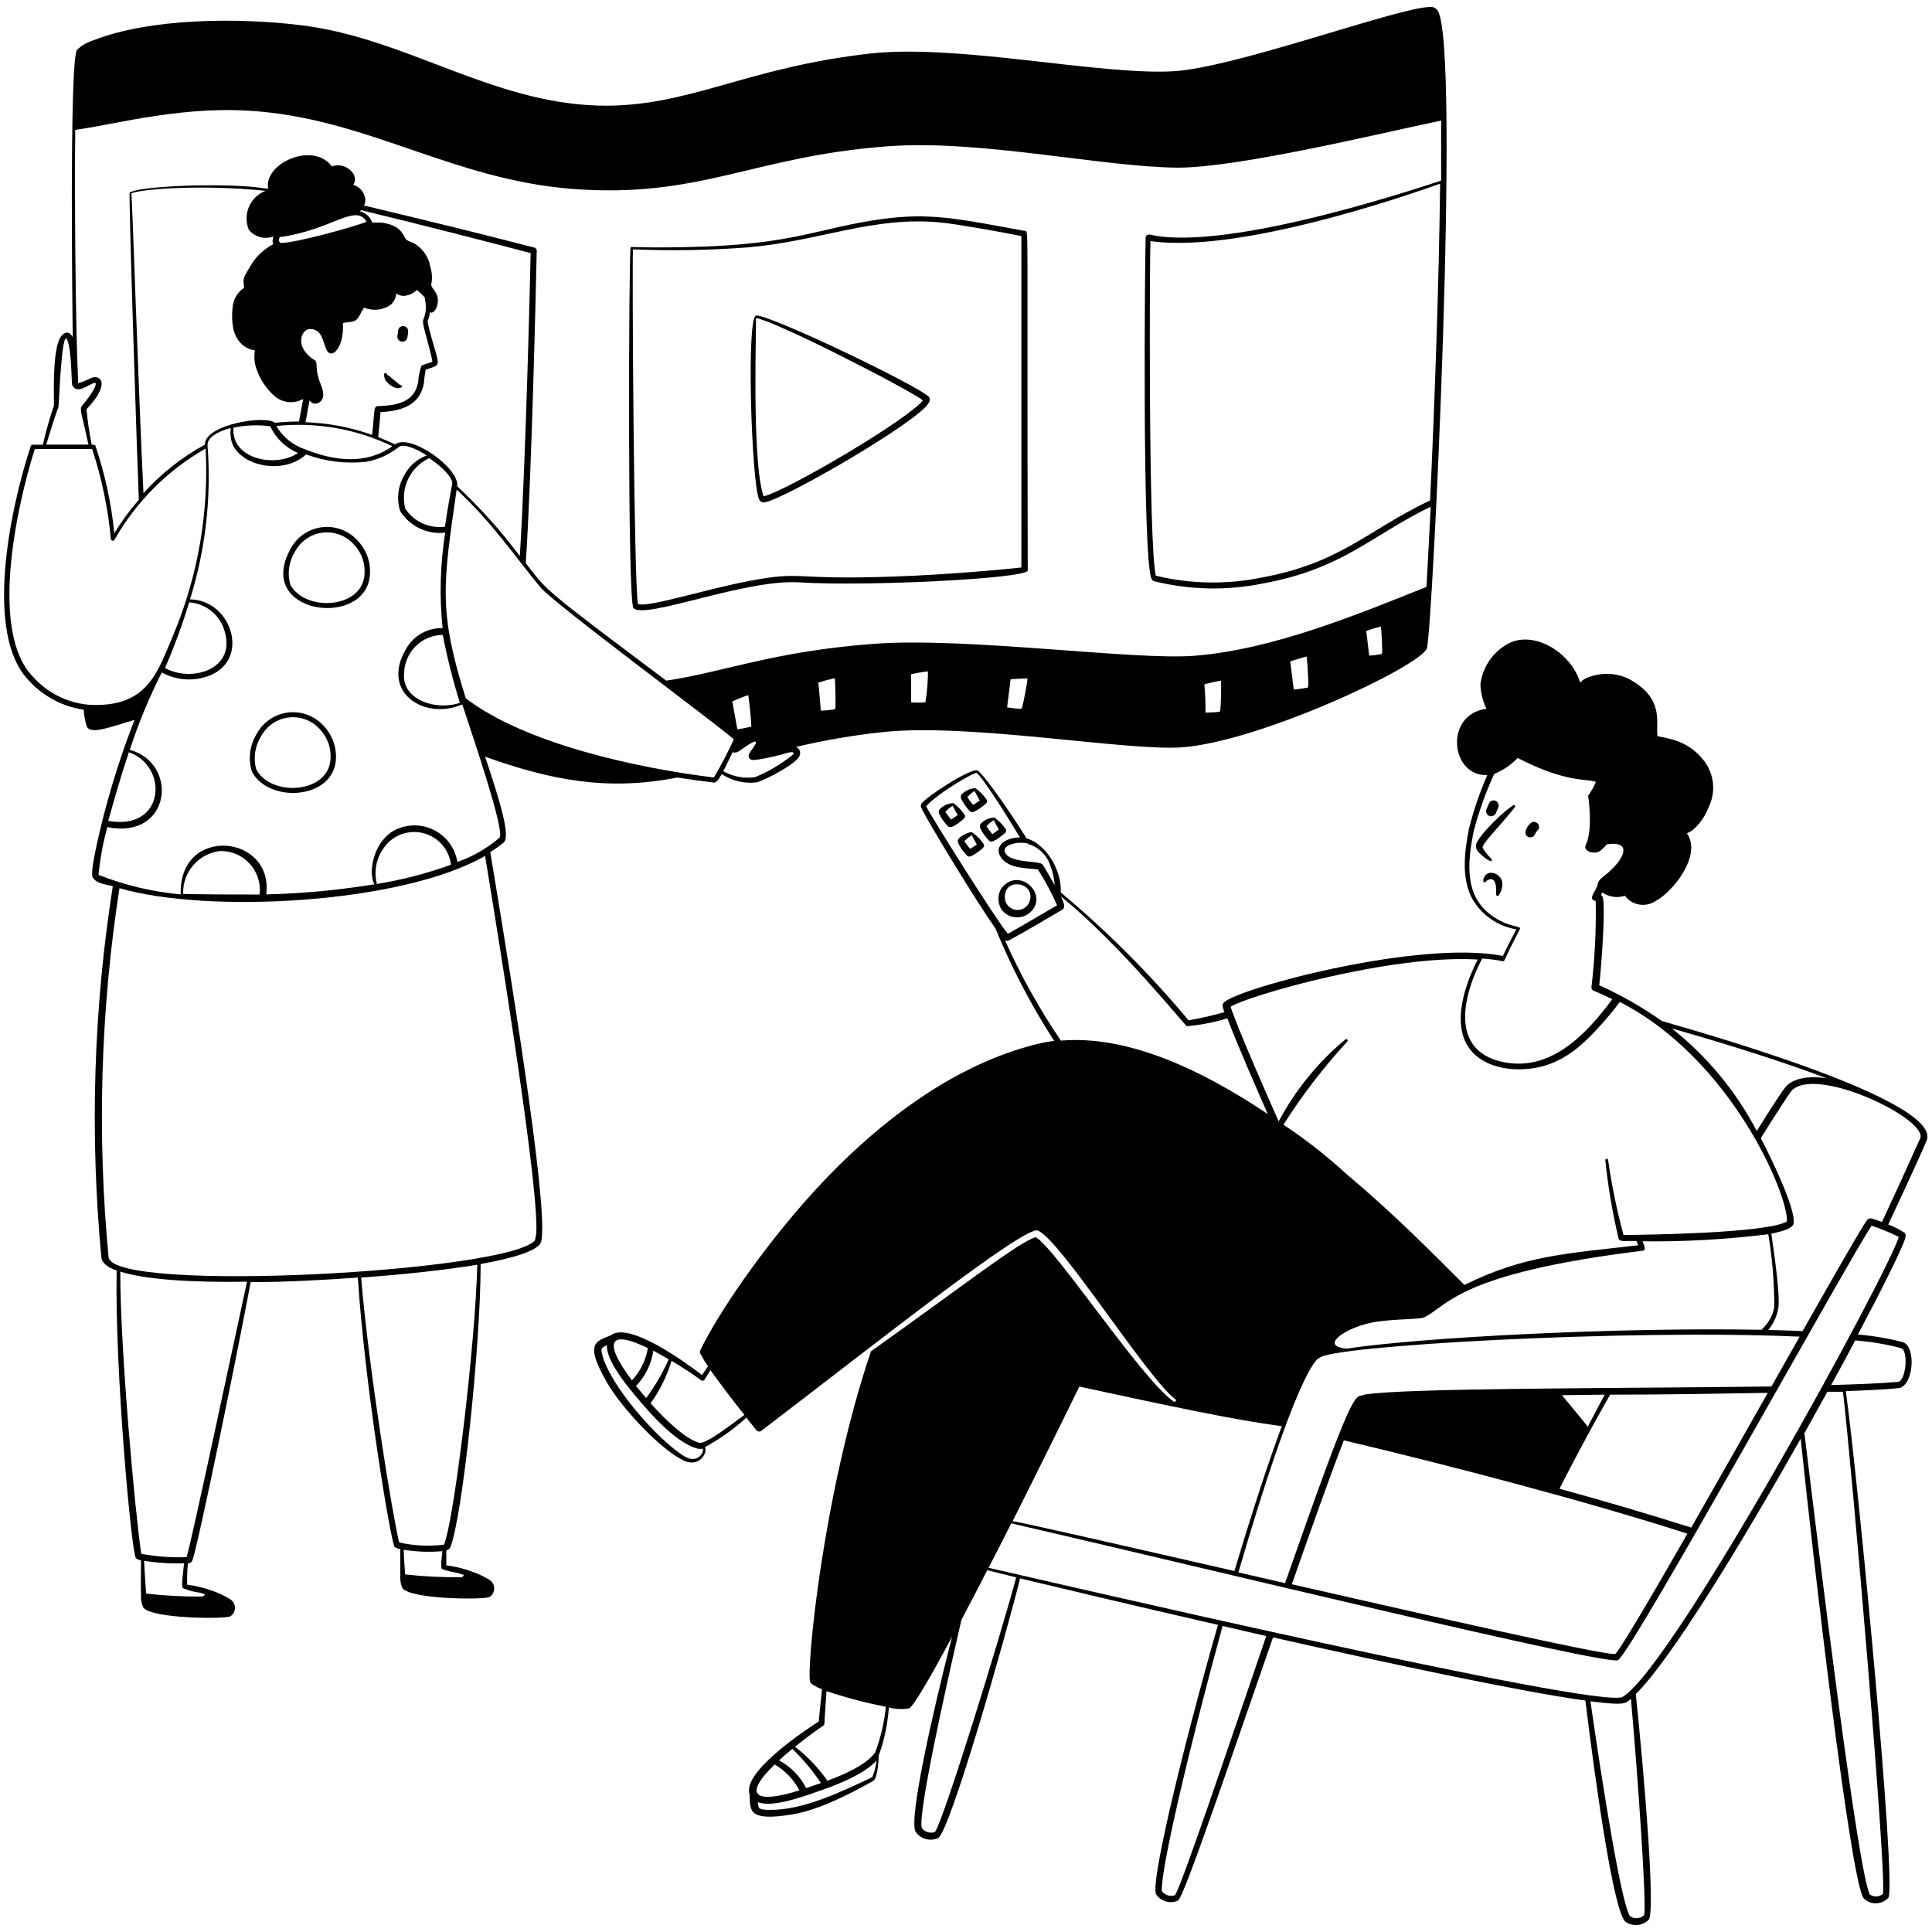 <svg width="209" height="209" viewBox="0 0 209 209" fill="none" xmlns="http://www.w3.org/2000/svg">
<path fill-rule="evenodd" clip-rule="evenodd" d="M104.358 88.151C104.027 87.659 103.612 87.23 103.131 86.881C102.842 86.888 102.557 86.954 102.295 87.077C102.033 87.199 101.8 87.375 101.609 87.593C101.423 87.856 101.708 88.272 101.894 88.557C102.091 88.864 102.318 89.15 102.573 89.411C102.912 89.641 103.449 89.203 103.832 88.918C104.215 88.633 104.5 88.436 104.358 88.151ZM102.88 88.655C102.715 88.447 102.409 88.053 102.266 87.823C102.496 87.57 102.761 87.352 103.055 87.177C103.055 87.177 103.46 87.9 103.602 88.173C103.307 88.382 103.066 88.546 102.88 88.655ZM105.19 90.057C105.059 89.903 103.996 90.32 103.679 90.769C103.493 91.031 103.767 91.448 103.964 91.743C104.152 92.053 104.38 92.336 104.643 92.586C104.702 92.633 104.775 92.66 104.851 92.663C105.201 92.663 106.197 91.885 106.351 91.71C106.401 91.662 106.436 91.599 106.45 91.531C106.463 91.462 106.456 91.391 106.427 91.327C106.093 90.834 105.674 90.404 105.19 90.057ZM104.949 91.831C104.726 91.565 104.518 91.287 104.325 90.999C104.56 90.751 104.825 90.534 105.113 90.353C105.113 90.353 105.529 91.086 105.672 91.36C105.332 91.579 105.135 91.721 104.949 91.831ZM111.234 98.861C113.764 97.01 110.282 93.561 108.322 96.101C108.117 96.442 108.009 96.832 108.009 97.229C108.009 97.626 108.117 98.016 108.322 98.357C108.641 98.81 109.128 99.117 109.674 99.212C110.22 99.306 110.781 99.18 111.234 98.861ZM108.716 96.835C108.847 94.908 112.067 95.488 111.377 97.525C111.261 97.85 111.028 98.12 110.723 98.282C110.419 98.443 110.064 98.485 109.73 98.398C109.396 98.312 109.107 98.103 108.919 97.814C108.731 97.524 108.659 97.175 108.716 96.835ZM104.96 87.79C105.022 87.831 105.094 87.854 105.168 87.856C105.529 87.856 106.515 87.089 106.668 86.914C106.721 86.865 106.757 86.8 106.771 86.73C106.785 86.659 106.776 86.585 106.745 86.52C106.411 86.033 105.996 85.608 105.519 85.261C105.23 85.273 104.948 85.343 104.687 85.465C104.425 85.587 104.191 85.76 103.996 85.972C103.81 86.235 104.095 86.662 104.281 86.936C104.474 87.246 104.702 87.532 104.96 87.79ZM105.442 85.6C105.442 85.6 105.847 86.323 105.989 86.597C105.595 86.87 105.42 86.98 105.267 87.078C105.091 86.859 104.796 86.476 104.643 86.246C104.868 85.972 105.138 85.739 105.442 85.556V85.6ZM108.738 90.09C108.788 90.041 108.822 89.978 108.833 89.909C108.845 89.84 108.835 89.769 108.804 89.706C108.472 89.214 108.057 88.784 107.577 88.436C107.289 88.449 107.006 88.518 106.745 88.64C106.484 88.763 106.249 88.935 106.055 89.148C105.869 89.411 106.165 89.849 106.34 90.123C106.538 90.425 106.766 90.707 107.019 90.966C107.082 91.006 107.153 91.032 107.227 91.042C107.599 91.053 108.574 90.265 108.738 90.09ZM107.325 90.21C107.107 89.943 106.902 89.665 106.712 89.378C106.944 89.127 107.209 88.91 107.5 88.732C107.5 88.732 107.906 89.455 108.048 89.728C107.785 89.947 107.5 90.112 107.325 90.265V90.21ZM163.63 87.144C163.51 87.232 162.886 87.692 162.294 88.239C161.703 88.787 159.82 90.593 159.666 91.415C159.655 91.565 159.678 91.716 159.733 91.856C159.788 91.996 159.874 92.122 159.984 92.225C160.269 92.531 161.396 93.495 161.396 93.035C161.369 92.957 161.324 92.886 161.265 92.827C160.927 92.504 160.636 92.136 160.4 91.732C160.203 91.338 162.327 89.323 163.849 87.352C164.013 87.21 163.794 86.98 163.63 87.144ZM160.63 94.765C160.477 94.984 160.323 95.433 160.63 95.466C160.63 95.466 160.904 95.149 161.243 95.105C161.889 95.105 161.856 96.079 161.845 96.736C161.845 96.922 162.097 96.999 162.141 96.813C162.438 96.401 162.571 95.894 162.513 95.389C162.294 94.47 161.079 94.086 160.63 94.765ZM161.101 88.261C161.235 88.313 161.383 88.311 161.516 88.256C161.648 88.201 161.755 88.097 161.812 87.965L162.075 87.363C162.135 87.231 162.139 87.081 162.088 86.945C162.036 86.81 161.934 86.7 161.802 86.64C161.737 86.609 161.667 86.591 161.595 86.588C161.524 86.584 161.452 86.595 161.385 86.619C161.317 86.644 161.256 86.681 161.203 86.73C161.151 86.779 161.108 86.838 161.079 86.903L160.805 87.538C160.776 87.605 160.761 87.677 160.761 87.75C160.76 87.822 160.774 87.894 160.801 87.962C160.829 88.029 160.87 88.09 160.921 88.141C160.972 88.193 161.033 88.234 161.101 88.261ZM165.262 90.506C165.347 90.558 165.446 90.585 165.546 90.582C166.072 90.582 166.017 90.112 166.302 89.871C166.412 89.776 166.481 89.642 166.492 89.497C166.503 89.352 166.457 89.209 166.362 89.099C166.268 88.988 166.133 88.92 165.989 88.909C165.844 88.897 165.701 88.944 165.59 89.038C165.185 89.378 164.725 90.177 165.262 90.506ZM86.466 62.999C93.769 63.47 111.18 62.572 111.18 61.718C111.081 23.065 111.311 25.069 110.862 24.981C103.416 23.601 100.536 23.01 95.466 23.689C88.557 24.631 85.984 26.47 74.661 26.722C68.091 26.875 68.267 26.569 68.212 26.831C68.026 27.707 67.862 65.091 68.529 65.781C69.8 67.062 80.607 62.616 86.466 62.999ZM68.475 26.974C72.647 27.146 76.826 27.073 80.99 26.755C88.754 26.065 94.503 23.349 101.796 24.072C103.569 24.247 108.716 25.167 110.49 25.539V61.39C109.077 61.543 102.923 62.167 96.255 62.386C85.469 62.748 86.893 61.729 81.056 62.846C76.107 63.788 70.106 65.748 69.011 65.343C68.573 62.945 68.365 28.638 68.475 26.974Z" fill="black"/>
<path fill-rule="evenodd" clip-rule="evenodd" d="M82.754 54.338C84.944 53.955 99.551 45.49 100.492 43.541C100.554 43.453 100.587 43.348 100.587 43.24C100.587 43.132 100.554 43.027 100.492 42.939C99.397 41.756 83.608 34.179 81.812 34.124C80.717 34.124 81.286 51.962 82.097 53.966C82.139 54.099 82.231 54.211 82.353 54.28C82.474 54.349 82.617 54.369 82.754 54.338ZM81.768 34.42C83.498 34.518 98.39 42.151 99.835 43.311C98.248 45.37 85.108 53.111 82.6 53.692C81.264 49.75 81.877 34.42 81.768 34.42ZM43.06 35.778C43.047 35.958 43.025 36.137 42.994 36.314C42.98 36.385 42.98 36.457 42.995 36.528C43.009 36.599 43.038 36.665 43.078 36.725C43.119 36.784 43.172 36.834 43.232 36.873C43.293 36.911 43.361 36.938 43.432 36.949C43.573 36.975 43.718 36.945 43.837 36.865C43.955 36.785 44.038 36.662 44.067 36.522C44.111 36.305 44.14 36.086 44.155 35.865C44.16 35.793 44.152 35.721 44.13 35.652C44.108 35.584 44.072 35.52 44.025 35.465C43.979 35.41 43.922 35.365 43.857 35.332C43.793 35.3 43.723 35.28 43.651 35.274C43.579 35.268 43.507 35.277 43.438 35.299C43.37 35.321 43.306 35.356 43.251 35.403C43.196 35.45 43.151 35.507 43.118 35.571C43.085 35.636 43.066 35.706 43.06 35.778ZM43.29 41.658C43.29 41.658 42.271 40.837 42.195 40.749C42.065 40.67 41.944 40.579 41.833 40.475C41.833 40.256 41.352 40.201 41.636 40.99C41.833 41.537 42.885 42.227 43.377 41.921C43.412 41.909 43.441 41.884 43.457 41.851C43.474 41.818 43.477 41.78 43.465 41.745C43.453 41.711 43.428 41.682 43.395 41.665C43.363 41.649 43.325 41.646 43.29 41.658Z" fill="black"/>
<path fill-rule="evenodd" clip-rule="evenodd" d="M54.47 91.163C55.291 90.517 54.042 86.564 52.477 81.855C59.736 84.451 65.77 85.578 73.282 84.111C74.661 84.33 75.997 84.516 77.246 84.659C77.465 84.659 77.727 84.374 78.078 83.739C79.187 84.476 80.522 84.794 81.845 84.637C82.852 84.352 86.225 82.611 86.509 81.724C86.544 81.637 86.562 81.544 86.56 81.45C86.559 81.357 86.539 81.264 86.501 81.178C86.463 81.093 86.409 81.015 86.341 80.951C86.272 80.887 86.192 80.837 86.104 80.804C89.17 80.077 92.279 79.543 95.412 79.205C104.752 78.176 121.757 81.253 127.802 80.848C136.233 80.268 153.633 72.088 154.355 70.139C154.947 68.562 158.024 4.986 155.527 1.154C155.431 1.003 155.292 0.885 155.128 0.815C154.964 0.744 154.783 0.725 154.607 0.76C151.07 0.858 133.419 7.395 126.838 7.713C118.921 8.14 103.657 4.745 94.196 5.786C80.52 7.308 74.464 11.644 64.806 11.425C53.134 11.107 44.001 4.187 32.767 2.753C25.791 1.866 16.199 1.964 10.1 4.362C9.438 4.566 8.832 4.918 8.326 5.391C7.472 6.585 7.855 35.351 7.866 36.489C7.472 35.657 6.771 35.92 6.388 36.774C5.633 38.614 5.863 43.279 5.83 43.881C5.361 45.269 4.962 46.679 4.636 48.107H3.541C3.492 48.108 3.444 48.124 3.405 48.153C3.365 48.183 3.336 48.224 3.322 48.272C1.132 54.907 -1.792 68.584 3.125 73.621C4.681 75.325 6.777 76.439 9.06 76.775C9.091 77.412 9.209 78.042 9.41 78.647C9.892 79.413 11.6 78.767 14.557 77.87C13.446 80.713 12.481 83.611 11.666 86.553C11.338 87.648 9.651 94.152 10.013 94.875C10.374 95.598 11.491 95.685 12.203 95.86C10.117 109.141 9.702 122.63 10.965 136.014C11.02 136.594 11.611 137.109 12.619 137.438C12.411 148.19 14.217 168.01 14.71 168.568C14.875 168.682 15.061 168.76 15.258 168.798C15.258 169.74 15.203 171.372 15.258 172.543C15.238 172.607 15.238 172.676 15.258 172.74C15.248 173.141 15.331 173.538 15.498 173.901C16.462 175.138 24.521 175.16 24.927 174.843C25.078 174.743 25.202 174.607 25.288 174.448C25.374 174.288 25.419 174.11 25.419 173.928C25.419 173.747 25.374 173.569 25.288 173.409C25.202 173.25 25.078 173.114 24.927 173.014C24.389 172.682 23.821 172.404 23.229 172.182C22.267 171.808 21.264 171.555 20.24 171.426C20.24 170.78 20.24 169.86 20.328 169.116C20.442 169.122 20.554 169.088 20.646 169.02C20.738 168.952 20.803 168.854 20.831 168.744C21.444 167.057 25.638 146.657 27.116 138.697C30.872 138.697 34.902 138.478 38.712 138.204C39.479 150.129 42.304 166.992 42.698 167.353C42.882 167.466 43.087 167.54 43.301 167.572V170.452C43.279 170.516 43.279 170.585 43.301 170.649C43.291 171.049 43.373 171.446 43.541 171.81C44.494 173.047 52.553 173.069 52.969 172.751C53.121 172.652 53.245 172.516 53.331 172.356C53.417 172.197 53.462 172.018 53.462 171.837C53.462 171.656 53.417 171.477 53.331 171.318C53.245 171.158 53.121 171.022 52.969 170.923C52.434 170.587 51.865 170.308 51.272 170.09C50.31 169.719 49.306 169.466 48.283 169.335V167.714C48.373 167.695 48.457 167.656 48.531 167.602C48.604 167.547 48.665 167.477 48.71 167.397C50.013 164.21 51.995 145.595 51.995 136.737C53.462 136.474 57.612 135.707 58.444 134.547C59.605 132.784 55.827 108.88 53.035 92.181C53.532 91.87 54.011 91.529 54.47 91.163ZM77.224 84.111C69.088 83.104 56.868 80.508 50.385 75.537C47.407 66.065 47.922 63.24 49.4 52.969C53.21 56.462 55.97 60.536 58.422 63.492C60.043 65.408 77.684 78.417 79.381 79.983C78.737 81.397 78.016 82.775 77.224 84.111ZM26.919 24.861C27.231 25.242 27.654 25.517 28.129 25.646C28.604 25.776 29.107 25.754 29.569 25.583C29.46 26.087 29.46 26.218 29.569 26.404C28.709 26.868 27.962 27.515 27.379 28.299C26.131 30.346 26.317 30.04 26.405 31.135C26.04 31.377 25.737 31.701 25.52 32.082C25.304 32.462 25.179 32.888 25.156 33.325C25.071 34.055 25.097 34.793 25.233 35.515C25.318 35.981 25.505 36.422 25.781 36.807C25.987 37.105 26.253 37.356 26.563 37.545C26.872 37.733 27.217 37.855 27.576 37.902C27.497 38.373 27.497 38.854 27.576 39.325C27.911 40.72 28.678 41.973 29.766 42.906C30.188 43.248 30.703 43.454 31.244 43.499C31.785 43.544 32.327 43.425 32.8 43.158C32.69 43.749 32.515 44.658 32.351 45.6C31.473 45.598 30.595 45.646 29.723 45.742C28.858 44.877 22.156 45.874 22.156 48.107C19.664 49.469 17.421 51.243 15.52 53.352C14.951 41.745 14.294 20.962 14.206 20.919C15.301 20.426 22.036 19.944 28.726 20.645C28.327 20.798 27.962 21.03 27.654 21.326C27.346 21.622 27.1 21.978 26.932 22.371C26.763 22.764 26.675 23.187 26.673 23.614C26.671 24.042 26.755 24.466 26.919 24.861ZM39.654 23.995C38.34 24.521 31.913 26.317 30.325 26.284C30.117 25.988 30.128 26.12 30.248 25.649C35.844 24.915 38.483 21.937 39.654 23.995ZM45.764 34.946C45.852 35.646 46.695 38.351 46.772 39.117C46.52 39.304 45.786 39.38 45.589 39.577C45.388 40.134 45.27 40.717 45.239 41.307C44.899 43.344 43.202 43.837 41.143 43.925C40.333 43.925 40.596 43.925 40.257 47.045C37.939 46.222 35.509 45.761 33.051 45.676C33.259 44.516 33.402 43.782 33.489 43.3C33.576 43.461 33.721 43.582 33.895 43.637C34.069 43.692 34.257 43.678 34.42 43.596C35.209 43.191 35.011 42.359 34.683 41.548C33.993 39.851 34.431 39.183 34.059 38.975C33.558 38.684 33.137 38.274 32.832 37.782C32.219 36.687 32.832 35.592 33.533 35.592C34.858 35.592 34.924 36.971 35.296 37.782C35.844 39.041 37.256 37.606 37.092 34.967C37.289 34.836 38.11 34.902 38.493 34.639C38.877 34.376 39.085 33.642 39.391 33.281C39.835 33.462 40.314 33.536 40.792 33.498C41.269 33.46 41.731 33.311 42.14 33.062C42.351 32.911 42.525 32.714 42.65 32.487C42.775 32.26 42.848 32.007 42.863 31.748C43.084 31.898 43.341 31.988 43.607 32.011C44.168 31.994 44.701 31.763 45.096 31.365C45.401 31.605 45.684 31.872 45.94 32.164C46.334 34.091 45.688 34.321 45.764 34.935V34.946ZM25.255 46.268C26.561 45.987 27.906 45.935 29.23 46.114C29.842 47.413 30.91 48.442 32.23 49.005C29.931 50.615 24.992 49.75 25.255 46.268ZM29.887 46.082C34.195 45.633 38.544 46.392 42.447 48.272C39.61 50.286 36.249 49.892 33.008 48.611C31.698 48.17 30.59 47.272 29.887 46.082ZM40.913 47.275C41.012 46.399 41.089 45.468 41.165 44.581C43.563 44.461 45.48 43.771 45.863 41.395C45.863 41.121 45.994 40.3 46.049 39.993C47.571 39.468 47.549 39.643 47.056 37.803C47.056 37.913 46.312 35.296 46.246 34.748C46.39 34.445 46.479 34.119 46.509 33.785C46.783 33.938 47.111 33.621 47.264 33.15C47.703 31.737 46.64 31.288 46.651 30.785C46.781 30.151 46.747 29.496 46.553 28.879C46.465 28.349 46.262 27.844 45.957 27.401C45.653 26.959 45.254 26.588 44.79 26.317C44.593 26.218 44.034 26.01 43.99 25.966C43.607 25.572 43.563 24.499 41.571 24.127C41.045 24.028 40.475 24.127 40.245 24.028C40.111 23.654 39.857 23.335 39.523 23.119C38.91 22.725 38.833 22.988 39.063 22.736C45.228 24.215 53.298 26.295 57.404 27.379C57.349 29.909 56.879 49.87 56.233 60.152C54.202 57.438 51.933 54.91 49.455 52.597C49.739 50.637 44.352 46.837 42.731 48.075C42.14 47.768 41.527 47.56 40.913 47.275ZM48.918 52.356C48.633 53.933 48.447 54.82 48.13 56.988C47.305 57.091 46.469 56.963 45.713 56.619C44.957 56.275 44.312 55.728 43.848 55.039C43.569 53.968 43.674 52.833 44.147 51.832C44.619 50.831 45.428 50.029 46.432 49.564C47.801 50.462 49.027 51.699 48.918 52.356ZM49.75 76.03C47.254 76.906 43.421 75.767 43.717 72.8C43.745 71.705 44.197 70.665 44.977 69.897C45.757 69.129 46.805 68.694 47.9 68.683C48.38 71.164 48.998 73.617 49.75 76.03ZM80.947 75.198C81.023 75.658 81.264 77.837 81.275 78.483C81.275 78.658 81.275 78.592 81.122 78.636C80.674 78.748 80.221 78.836 79.764 78.899C79.567 77.87 79.523 77.464 79.217 75.877C80.618 75.274 80.739 75.274 80.98 75.187L80.947 75.198ZM85.611 81.768C84.41 82.722 83.079 83.5 81.658 84.078C80.48 84.24 79.28 84.013 78.242 83.432C78.516 82.906 78.844 82.217 79.249 81.374C79.578 81.472 79.819 81.374 80.191 81.089C80.87 80.607 82.118 79.742 81.691 80.552C81.385 81.133 80.848 81.549 81.012 81.943C81.177 82.337 81.702 82.206 82.107 82.151C83.177 81.975 84.234 81.73 85.272 81.417C85.447 81.363 86.203 81.264 85.644 81.757L85.611 81.768ZM90.342 76.61C90.342 76.785 90.342 76.72 90.177 76.753C89.721 76.827 89.26 76.871 88.798 76.884C88.699 75.877 88.666 75.176 88.524 73.84C89.107 73.652 89.699 73.495 90.298 73.369C90.375 73.84 90.407 76.03 90.375 76.599L90.342 76.61ZM100.12 75.855C100.12 76.03 100.12 75.964 99.945 75.986C99.485 76.013 99.025 76.013 98.565 75.986V72.931C100.054 72.635 100.186 72.657 100.372 72.624C100.427 73.117 100.262 75.263 100.12 75.855ZM110.512 76.577C110.512 76.742 110.512 76.687 110.315 76.676C109.856 76.654 109.398 76.603 108.946 76.523C109.012 75.866 109.209 74.563 109.318 73.49C110.796 73.369 110.829 73.413 111.158 73.391C111.136 73.84 110.72 76.03 110.555 76.577H110.512ZM131.963 76.884C131.963 77.048 131.963 76.993 131.788 77.015C131.329 77.064 130.869 77.086 130.408 77.081C130.408 76.118 130.408 75.472 130.287 74.026C131.93 73.621 131.809 73.698 132.083 73.632C132.138 74.136 132.072 76.271 132.007 76.884H131.963ZM141.489 74.267C141.489 74.442 141.489 74.376 141.325 74.409C140.873 74.497 140.416 74.559 139.956 74.596C139.88 74.081 139.748 72.789 139.573 71.551C141.04 71.07 141.161 71.081 141.336 71.015C141.434 71.486 141.555 73.654 141.533 74.267H141.489ZM149.472 70.675C149.472 70.796 149.472 70.752 149.34 70.774C148.935 70.852 148.526 70.903 148.114 70.927C147.994 70.04 147.983 69.646 147.796 68.255C148.312 68.066 148.838 67.908 149.373 67.785C149.461 68.234 149.537 70.15 149.516 70.675H149.472ZM154.706 54.13C147.829 57.415 145.048 60.93 136.343 62.507C132.6 63.252 128.74 63.174 125.031 62.277C124.21 58.707 124.374 27.237 124.451 26.076C134.788 27.609 155.68 19.9 155.79 19.867C155.669 30.544 155.188 43.881 154.706 54.13ZM8.14 14.053C12.717 13.418 20.043 11.315 28.168 12.071C40.213 13.166 49.181 19.407 61.784 20.426C75.734 21.521 81.352 16.922 96.003 15.827C106.044 15.071 119.294 18.082 127.429 18.137C134.065 18.137 149.505 14.37 155.899 13.046V19.539C155.79 19.539 133.08 27.423 124.32 25.364C124.32 25.364 123.958 25.364 123.936 25.682C123.86 26.941 123.531 60.656 124.582 62.638C124.611 62.696 124.651 62.746 124.7 62.788C124.749 62.829 124.806 62.86 124.867 62.879C128.699 63.826 132.693 63.912 136.562 63.131C145.223 61.554 148.18 58.039 154.772 54.809C154.607 58.094 154.454 61.083 154.312 63.492C146.647 66.558 137.668 70.259 129.236 70.938C122.809 71.464 104.632 68.901 94.558 69.646C83.608 70.467 78.384 72.69 72.077 73.632C58.379 63.361 59.266 63.985 56.879 60.919C57.525 51.064 57.974 31.233 58.061 27.105C58.063 27.033 58.041 26.962 57.997 26.904C57.953 26.846 57.891 26.805 57.82 26.788C53.035 25.54 45.983 23.798 39.38 22.233C39.505 21.994 39.547 21.721 39.501 21.455C39.447 21.116 39.298 20.799 39.071 20.542C38.844 20.284 38.549 20.096 38.22 19.999C38.337 19.82 38.4 19.611 38.4 19.396C38.4 19.183 38.337 18.973 38.22 18.794C37.979 18.42 37.619 18.137 37.198 17.992C36.777 17.847 36.319 17.848 35.898 17.995C34.124 15.641 29.985 17.108 29.142 19.232C28.299 21.357 31.431 19.944 21.696 20.053C20.295 20.053 14.918 20.251 14.031 20.831C13.889 20.919 14.885 51.206 15.017 54.064C14.03 55.194 13.144 56.406 12.367 57.689C12.046 54.476 11.363 51.309 10.33 48.25C10.33 48.173 10.33 48.129 9.925 48.107C9.667 46.841 9.477 45.562 9.356 44.275C11.852 41.669 11.02 40.519 9.936 40.858C9.46 41.099 8.966 41.301 8.458 41.461C8.14 34.705 8.063 20.393 8.14 14.053ZM6.311 44.1C6.388 43.99 6.651 35.285 7.286 36.796C7.768 37.957 7.713 41.472 7.823 41.68C8.348 42.775 9.75 41.428 10.319 41.406C10.604 41.767 9.224 43.486 8.885 43.881C8.545 44.275 8.885 44.833 9.564 48.096H4.997C5.446 46.629 6.103 44.516 6.311 44.1ZM9.739 76.249C7.373 76.079 5.166 74.995 3.585 73.227C-1.156 68.42 1.745 54.984 3.76 48.578H9.969C11.008 51.737 11.687 55.002 11.995 58.313C12 58.358 12.02 58.399 12.051 58.432C12.082 58.465 12.123 58.486 12.167 58.494C12.211 58.501 12.257 58.494 12.297 58.473C12.337 58.452 12.369 58.419 12.389 58.379C14.732 54.27 18.136 50.867 22.244 48.523C22.607 55.392 21.424 62.255 18.784 68.606C17.064 72.603 16.068 76.545 9.739 76.249ZM20.47 65.157C21.366 65.223 22.22 65.568 22.911 66.143C23.602 66.718 24.096 67.495 24.324 68.365C25.507 72.471 20.656 73.84 17.853 72.263C18.857 69.945 19.73 67.572 20.47 65.157ZM13.9 81.363C18.28 82.841 17.897 89.925 11.71 88.798C12.312 86.673 12.914 84.451 13.944 81.363H13.9ZM10.659 94.645C10.826 92.898 11.144 91.168 11.611 89.477C18.477 90.867 19.419 82.611 14.042 81.111C14.98 78.238 16.137 75.441 17.502 72.745C18.818 73.468 20.353 73.682 21.817 73.347C27.379 72.077 25.266 64.883 20.557 64.839C22.234 59.464 22.877 53.82 22.452 48.206C22.397 47.308 23.547 46.684 24.959 46.301C24.922 46.614 24.922 46.93 24.959 47.242C25.189 50.221 30.434 51.622 33.117 49.159C35.184 49.919 37.399 50.193 39.589 49.958C40.892 49.733 42.117 49.179 43.147 48.348C43.651 47.965 44.932 48.48 46.169 49.268C45.101 49.661 44.221 50.444 43.706 51.458C43.376 52.034 43.169 52.672 43.098 53.331C43.026 53.99 43.091 54.658 43.29 55.291C43.8 56.098 44.528 56.745 45.39 57.158C46.252 57.571 47.213 57.732 48.162 57.623C47.619 61.038 47.523 64.509 47.878 67.949C47.075 67.927 46.282 68.125 45.585 68.523C44.888 68.921 44.314 69.502 43.925 70.204C41.133 74.902 45.907 77.968 50.013 76.205C51.327 80.213 54.48 89.466 54.075 90.582C52.725 91.753 51.164 92.656 49.476 93.243C49.355 92.485 49.049 91.769 48.586 91.156C48.123 90.544 47.518 90.054 46.822 89.73C46.126 89.406 45.361 89.257 44.595 89.297C43.828 89.337 43.083 89.564 42.425 89.958C40.311 91.338 39.84 94.459 40.497 95.663C36.629 96.293 32.721 96.659 28.803 96.758C29.613 90.188 19.287 89.269 19.55 96.758C16.502 96.475 13.508 95.764 10.659 94.645ZM48.786 93.55C46.181 94.488 43.494 95.185 40.76 95.63V95.565C40.605 94.934 40.584 94.277 40.699 93.638C40.814 92.998 41.063 92.39 41.428 91.853C41.874 91.155 42.524 90.613 43.29 90.3C44.056 89.987 44.9 89.919 45.706 90.105C46.512 90.291 47.241 90.722 47.793 91.339C48.344 91.956 48.691 92.728 48.786 93.55ZM28.08 96.769C25.562 96.769 22.813 96.769 19.813 96.704C19.775 95.571 20.163 94.466 20.901 93.606C21.639 92.746 22.673 92.195 23.799 92.061C24.402 92.045 25.002 92.16 25.558 92.397C26.113 92.635 26.61 92.989 27.017 93.435C27.423 93.882 27.728 94.411 27.912 94.986C28.095 95.562 28.153 96.17 28.08 96.769ZM22.167 172.467C22.124 172.563 22.056 172.646 21.97 172.707C19.91 172.732 17.851 172.626 15.805 172.39C15.717 171.295 15.641 169.784 15.586 168.842C17.016 169.07 18.464 169.162 19.911 169.116C19.583 171.941 19.66 171.777 20.021 171.886C21.368 172.39 21.182 172.105 22.167 172.467ZM20.185 168.448C18.542 168.511 16.896 168.39 15.28 168.087C14.623 163.707 13.002 146.088 13.013 137.558C15.717 138.434 20.886 138.752 26.722 138.653C24.97 146.734 20.656 167.035 20.185 168.448ZM50.188 170.375C50.142 170.469 50.074 170.552 49.991 170.616C47.932 170.647 45.873 170.548 43.826 170.32C43.761 169.543 43.706 168.514 43.662 167.649C45.048 167.872 46.457 167.923 47.856 167.802C47.637 169.773 47.681 169.696 48.042 169.817C49.334 170.2 49.181 170.014 50.166 170.375H50.188ZM48.075 167.09C46.442 167.302 44.785 167.224 43.18 166.86C42.447 163.871 39.895 148.147 39.063 138.204C43.968 137.854 48.502 137.339 51.633 136.813C51.414 145.508 49.159 164.156 48.053 167.057L48.075 167.09ZM57.93 134.109C55.51 137.591 12.148 139.956 11.743 135.992C10.483 122.69 10.88 109.283 12.925 96.079C22.386 98.861 43.476 97.788 52.477 92.586C55.225 109.34 58.85 132.652 57.864 134.065L57.93 134.109Z" fill="black"/>
<path fill-rule="evenodd" clip-rule="evenodd" d="M36.304 82.479C36.398 81.771 36.333 81.05 36.114 80.37C35.894 79.69 35.525 79.067 35.033 78.548C34.556 78.008 33.954 77.592 33.279 77.335C32.605 77.079 31.879 76.99 31.163 77.076C30.447 77.162 29.762 77.421 29.168 77.83C28.574 78.239 28.088 78.786 27.752 79.424C27.382 80.026 27.146 80.701 27.061 81.402C26.976 82.103 27.044 82.814 27.259 83.487C29.011 86.826 35.712 86.542 36.304 82.479ZM28.223 79.687C28.517 79.124 28.944 78.641 29.466 78.28C29.989 77.919 30.592 77.691 31.223 77.615C31.854 77.54 32.494 77.619 33.087 77.847C33.681 78.074 34.21 78.443 34.628 78.921C35.059 79.383 35.38 79.935 35.57 80.538C35.759 81.14 35.812 81.777 35.723 82.403C35.22 85.896 29.241 86.148 27.719 83.224C27.554 82.632 27.514 82.012 27.601 81.403C27.687 80.794 27.899 80.21 28.223 79.687ZM39.983 62.485C40.084 61.769 40.023 61.04 39.803 60.352C39.583 59.664 39.21 59.034 38.713 58.51C38.236 57.969 37.634 57.552 36.961 57.295C36.287 57.038 35.561 56.948 34.845 57.033C34.129 57.118 33.444 57.375 32.849 57.783C32.255 58.191 31.768 58.737 31.431 59.375C27.555 66.372 39.194 67.982 39.983 62.485ZM31.902 59.692C32.196 59.129 32.623 58.646 33.146 58.285C33.669 57.924 34.272 57.696 34.903 57.62C35.533 57.545 36.173 57.624 36.767 57.852C37.36 58.079 37.889 58.448 38.307 58.926C38.74 59.387 39.063 59.939 39.252 60.542C39.442 61.145 39.493 61.783 39.403 62.408C38.899 65.901 32.92 66.142 31.398 63.229C31.233 62.637 31.193 62.017 31.28 61.408C31.367 60.8 31.578 60.215 31.902 59.692ZM179.792 110.457C177.656 108.955 175.383 107.657 173.003 106.58C173.168 105.266 173.781 97.645 173.332 96.955C173.19 96.747 173.157 96.955 173.332 96.539C173.682 96.787 174.085 96.949 174.51 97.012C174.934 97.075 175.367 97.037 175.774 96.9C176.154 97.409 176.717 97.751 177.344 97.853C177.971 97.955 178.613 97.81 179.135 97.448C180.789 96.572 183.658 93.156 182.793 90.736C182.464 89.827 182.223 90.407 183.132 89.783C183.861 89.15 184.425 88.35 184.775 87.451C185.22 86.605 185.403 85.646 185.3 84.696C185.196 83.746 184.811 82.848 184.194 82.118C183.287 81.01 182.034 80.239 180.636 79.928C180.2 79.809 179.757 79.713 179.311 79.643C179.07 78.198 180.154 75.581 176.179 73.424C174.926 72.828 173.494 72.73 172.171 73.15C170.66 73.577 171.076 74.245 170.802 73.446C169.609 70.325 165.645 68.102 162.962 69.734C162.193 70.188 161.539 70.814 161.051 71.562C160.563 72.31 160.254 73.161 160.148 74.048C160.184 74.96 160.408 75.854 160.805 76.676C156.206 77.256 156.896 84.012 160.893 83.848C160.065 85.738 159.398 87.694 158.9 89.695C158.429 92.148 158.079 94.908 159.217 97.141C159.712 98.034 160.403 98.803 161.237 99.391C162.072 99.979 163.028 100.37 164.035 100.536C163.488 101.576 162.94 102.616 162.579 103.416C153.677 101.631 134.284 106.81 132.456 108.398C132.127 108.683 132.269 108.935 132.456 109.493C131.179 109.854 129.885 110.15 128.579 110.38C124.391 105.364 119.763 100.732 114.749 96.539C114.881 94.075 113.074 91.239 111.059 90.703C108.869 87.21 106.373 83.728 105.749 83.355C105.124 82.983 99.989 86.312 99.66 86.98C99.551 87.188 99.66 87.363 99.835 87.724C100.865 89.706 105.584 97.448 107.698 100.459C109.432 104.694 111.554 108.759 114.038 112.603C113.325 112.688 112.618 112.824 111.924 113.008C103.734 115.121 96.529 120.366 90.747 126.082C84.079 132.652 77.968 141.533 75.855 145.869C75.746 146.077 75.658 146.241 75.757 146.427C76.007 146.903 76.285 147.364 76.589 147.807L75.943 148.749C74.048 147.292 68.015 142.945 66.088 144.445C64.358 145.157 63.263 145.321 65.628 149.504C67.139 152.154 71.278 156.677 73.917 157.98C75.625 158.812 76.578 157.191 76.26 156.545C77.876 155.668 79.38 154.598 80.739 153.359L81.834 154.727C81.899 154.8 81.989 154.846 82.086 154.856C82.183 154.866 82.281 154.84 82.359 154.782C95.269 144.927 110.917 132.499 112.297 133.123C114.848 134.284 124.145 149.132 127.145 151.366C127.178 151.389 127.201 151.425 127.208 151.465C127.215 151.505 127.206 151.546 127.183 151.579C127.16 151.613 127.124 151.636 127.084 151.643C127.044 151.65 127.003 151.641 126.97 151.618C123.509 149.242 114.103 134.908 112.034 133.835C110.216 134.371 104.511 138.861 94.218 146.187C89.028 161.517 87.188 180.734 87.648 181.96C87.747 182.19 88.228 182.464 88.929 182.749C88.798 183.942 88.666 185.169 88.568 186.231C86.542 187.523 80.301 191.804 81.089 194.093C81.166 195.91 80.914 197.049 85.699 196.283C88.688 195.768 91.886 194.093 94.459 192.658C94.886 192.428 95.039 190.786 95.061 189.91C95.664 188.235 96.033 186.485 96.156 184.709C96.871 184.9 97.618 184.934 98.346 184.807C98.85 184.555 100.679 181.391 102.989 177.066C100.799 185.617 98.215 197.137 99.08 198.199C99.344 198.563 99.725 198.825 100.16 198.943C100.594 199.061 101.055 199.026 101.467 198.845C102.726 198.309 108.782 177.098 110.348 170.747C114.925 171.842 122.896 173.748 131.755 175.773C127.747 189.855 124.364 204.024 125.086 204.955C125.34 205.319 125.714 205.582 126.141 205.7C126.569 205.818 127.025 205.783 127.43 205.601C128.043 205.338 132.905 190.961 137.712 177.131C150.852 180.088 164.605 183.011 171.503 183.964C172.598 192.932 174.602 207.156 175.883 207.923C176.259 208.172 176.709 208.284 177.158 208.24C177.607 208.196 178.027 207.999 178.347 207.682C179.103 206.926 177.909 192.352 176.956 183.263C180.767 179.496 188.322 167.101 194.794 155.636C196.228 169.411 200.105 202.721 201.561 205.295C201.743 205.507 201.973 205.671 202.233 205.774C202.492 205.877 202.773 205.916 203.05 205.886C203.508 205.858 203.938 205.659 204.255 205.327C205.251 204.342 200.97 159.775 199.678 150.49C202.098 150.402 204.058 150.304 205.35 150.172C207.003 150.008 207.343 145.65 205.832 145.19C204.242 144.774 202.619 144.499 200.981 144.369C203.696 139.255 205.623 135.357 206.051 134.109C206.138 133.846 206.215 133.561 206.051 133.375C205.492 133.005 204.893 132.7 204.266 132.466C206.773 127.133 208.405 123.487 208.47 123.257C209.62 118.91 184.118 111.705 179.792 110.457ZM72.34 147.052C71.68 148.534 70.862 149.94 69.898 151.245L68.803 149.931C69.813 148.885 70.468 147.549 70.676 146.11C71.234 146.416 71.793 146.734 72.34 147.052ZM70.084 145.836C69.863 147.143 69.266 148.357 68.365 149.329C65.343 145.311 65.704 143.701 70.084 145.836ZM74.18 157.618C71.869 156.37 66.613 150.785 65.288 147.019C65.201 146.778 64.96 146 65.135 145.825C65.292 145.701 65.465 145.598 65.65 145.519C65.584 146.92 67.172 149.055 68.037 150.139C69.646 152.143 72.877 156.041 75.461 156.709C75.641 156.747 75.828 156.747 76.008 156.709C76.238 157.06 75.483 158.33 74.18 157.618ZM75.636 156.074C74.224 155.691 72.176 153.808 70.38 151.804C71.387 150.408 72.153 148.854 72.647 147.205C74.092 148.07 75.351 148.935 75.855 149.318C75.883 149.339 75.914 149.353 75.948 149.361C75.981 149.369 76.016 149.37 76.05 149.364C76.084 149.357 76.116 149.344 76.145 149.325C76.173 149.306 76.198 149.281 76.216 149.252C76.216 149.252 76.49 148.793 76.852 148.223C77.947 149.734 79.359 151.618 80.531 153.063C78.691 154.432 76.282 156.261 75.636 156.074ZM85.71 189.187C86.873 190.306 87.912 191.547 88.809 192.888L87.199 193.436C86.562 192.155 85.539 191.106 84.276 190.435C84.79 189.965 85.283 189.538 85.71 189.187ZM83.805 190.873C84.939 191.541 85.864 192.512 86.477 193.677C81.867 195.133 80.191 194.377 83.805 190.873ZM94.361 192.253C90.868 193.896 86.893 195.823 83.257 195.79C83.016 195.79 82.162 195.79 82.086 195.527C82.023 195.34 81.986 195.144 81.976 194.947C83.564 195.593 86.98 194.323 88.623 193.742C90.517 193.096 93.43 191.968 94.82 190.457C94.758 191.076 94.603 191.681 94.361 192.253ZM94.612 189.647C93.715 190.895 91.327 191.968 89.51 192.636C88.534 191.236 87.349 189.995 85.995 188.957C89.017 186.548 89.159 186.767 89.181 186.461C89.181 186.461 89.28 184.73 89.411 182.946C91.511 183.645 93.655 184.208 95.828 184.632C95.662 186.349 95.264 188.037 94.645 189.647H94.612ZM197.542 116.632C195.659 116.37 194.038 116.632 193.217 117.519C192.834 117.957 191.684 119.709 190.042 122.348C187.794 118.045 184.664 114.266 180.855 111.256C187.206 113.052 193.195 114.979 197.575 116.632H197.542ZM162.59 103.985C162.82 103.985 162.59 103.985 164.419 100.514C164.616 100.109 163.324 100.383 161.55 99.167C158.429 97.087 158.681 93.484 159.447 89.816C160.004 87.728 160.737 85.692 161.637 83.728C162.595 83.333 163.46 82.744 164.178 81.998C169.598 84.779 171.678 84.188 172.642 84.582C172.425 85.112 172.142 85.612 171.799 86.071C171.799 86.071 172.368 89.717 171.547 91.404C171.208 92.094 172.467 92.444 173.047 92.083C173.332 91.863 173.593 91.613 173.825 91.338C175.861 91.009 176.015 92.028 175.018 93.309C173.781 94.853 172.927 94.919 172.828 95.674C172.773 96.243 171.635 97.317 172.62 97.459C172.681 100.568 172.527 103.678 172.16 106.766C172.149 106.847 172.164 106.929 172.203 107.001C172.243 107.072 172.305 107.128 172.379 107.161C173.036 107.434 173.737 107.752 174.416 108.091C171.405 112.176 167.507 116.052 162.371 114.837C157.235 113.621 157.914 108.376 160.334 103.69C161.092 103.74 161.845 103.839 162.59 103.985ZM159.852 103.799C158.889 105.682 157.586 108.967 158.155 111.606C158.812 114.618 161.747 115.789 164.725 115.669C168.558 115.516 170.923 113.402 173.277 110.774C173.978 109.975 174.679 109.143 175.226 108.387C187.348 114.607 193.491 129.356 193.305 132.138C191.115 133.408 178.205 133.572 175.631 133.605C174.911 130.944 174.355 128.242 173.967 125.513C173.967 125.472 173.951 125.433 173.922 125.404C173.893 125.376 173.854 125.36 173.814 125.36C173.773 125.36 173.734 125.376 173.705 125.404C173.677 125.433 173.66 125.472 173.66 125.513C173.953 128.366 174.433 131.197 175.095 133.988C175.182 134.339 175.61 134.24 177.022 134.24L177.219 134.711C169.39 135.62 164.879 135.806 158.418 139.003C154.684 135.302 151.136 131.623 145.606 126.958C143.494 125.019 141.232 123.251 138.839 121.669C140.868 118.474 143.176 115.466 145.738 112.679C145.891 112.548 145.683 112.318 145.53 112.45C142.58 114.911 140.134 117.919 138.325 121.308C137.295 119.009 133.835 111.146 133.124 108.902C134.996 107.719 150.49 103.23 159.852 103.799ZM168.7 161.046C170.266 157.969 172.127 154.476 174.175 150.873C180 150.873 185.99 150.764 191.235 150.676C188.476 155.538 185.563 160.695 182.957 165.25C178.194 163.739 173.365 162.327 168.7 161.046ZM182.541 165.907C178.588 172.806 175.412 178.215 174.734 178.938C172.916 178.938 155.976 175.084 139.748 171.382C141.938 165.141 143.953 159.458 145.377 155.812C157.279 158.637 171.58 162.393 182.541 165.907ZM168.963 150.928L173.595 150.873C172.971 152.034 172.357 153.184 171.766 154.333C170.945 153.315 170.003 152.165 168.963 150.928ZM147.512 150.928C146.504 151.103 146.417 150.074 139.015 171.262L133.967 170.101C140.197 148.705 142.431 146.909 142.727 146.909C143.668 145.584 176.146 143.756 194.684 144.599L191.629 149.986C175.347 150.205 151.585 150.129 147.512 150.884V150.928ZM190.589 143.854C175.259 143.559 153.764 144.664 145.694 145.891C142.497 145.628 145.771 143.471 148.804 143C151.103 142.65 153.589 142.748 154.093 142.496C156.721 141.182 157.783 137.755 177.679 135.302C178.15 135.237 177.843 134.711 177.679 134.284C182.228 134.335 186.775 134.079 191.29 133.517C191.728 136.126 191.944 138.767 191.936 141.412C191.763 142.338 191.29 143.181 190.589 143.81V143.854ZM111.202 91.294C111.668 91.429 112.102 91.657 112.478 91.964C112.855 92.27 113.165 92.65 113.392 93.079C113.787 93.919 114.024 94.825 114.092 95.751C113.403 94.579 112.899 93.626 112.757 93.495C112.373 93.112 109.57 93.364 108.836 92.4C108.103 91.436 110.074 90.966 111.202 91.25V91.294ZM100.186 87.221C101.401 85.808 105.661 83.355 105.661 83.629C106.197 83.99 108.322 87.254 110.337 90.593C108.76 90.593 107.435 91.546 108.3 92.783C109.165 94.021 111.202 93.878 112.286 94.064C113.072 95.299 113.764 96.591 114.355 97.93C113.26 98.554 109.822 100.613 109.023 101.007C107.698 99.452 100.536 88.009 100.186 87.221ZM114.76 112.57C112.434 109.145 110.415 105.521 108.727 101.74C108.946 101.828 109.154 101.74 109.439 101.565C110.534 100.996 113.928 98.992 114.914 98.412C115.341 98.149 115.001 97.492 114.771 96.977C121.144 102.124 128.185 110.949 128.393 111.015C129.879 110.882 131.346 110.595 132.773 110.161C133.781 112.844 136.058 118.067 137.153 120.52C129.466 115.362 121.681 111.99 114.76 112.57ZM116.764 149.997C126.619 152.132 133.671 153.633 138.664 154.279C137.12 158.429 135.314 164.002 133.54 169.948C121.955 167.298 111.87 164.988 109.548 164.55C113.184 157.29 116.425 150.709 116.764 149.997ZM101.15 198.177C100.896 198.271 100.62 198.279 100.361 198.202C100.103 198.125 99.876 197.967 99.715 197.75C99.299 196.283 102.069 183.581 104.007 175.237C104.905 173.54 105.847 171.711 106.8 169.86L109.931 170.638C108.289 176.77 102.146 196.732 101.15 198.177ZM127.123 205.01C126.869 205.104 126.591 205.112 126.332 205.033C126.073 204.954 125.847 204.792 125.688 204.572C125.524 202.382 128.623 189.154 132.258 175.894L136.978 176.989C132.532 190.008 128.01 203.422 127.123 205.01ZM177.821 207.2C177.623 207.382 177.368 207.491 177.1 207.509C176.831 207.527 176.564 207.453 176.343 207.298C175.391 206.061 173.288 192.68 172.051 184.041C175.741 184.522 175.85 184.292 176.431 183.778C177.208 192.538 178.128 205.831 177.865 207.178L177.821 207.2ZM203.707 204.868C203.512 205.035 203.267 205.134 203.01 205.15C202.753 205.166 202.498 205.097 202.284 204.955C201.014 202.699 196.809 168.327 195.199 155.034C196.053 153.512 196.885 152.012 197.685 150.556H199.371C200.346 158.932 204.036 201.834 203.707 204.846V204.868ZM205.678 145.869C206.478 146.11 206.171 149.395 205.339 149.482C203.762 149.636 201.233 149.745 198.09 149.833C199.01 148.147 199.886 146.548 200.696 145.004C202.379 145.132 204.047 145.415 205.678 145.847V145.869ZM205.404 133.824C204.309 137.591 181.183 180.033 175.555 183.559C173.244 185.015 111.826 170.715 106.942 169.598C107.763 168.01 108.596 166.389 109.395 164.791C130.2 169.598 173.781 180.208 175.029 179.595C176.464 178.883 200.51 135.324 202.47 132.598C203.477 132.924 204.458 133.327 205.404 133.802V133.824ZM207.759 123.06C206.396 126.117 205.005 129.161 203.587 132.192C203.16 132.028 202.776 131.897 202.568 131.842C202.476 131.799 202.372 131.786 202.271 131.805C202.171 131.825 202.079 131.876 202.01 131.951C201.594 132.411 198.725 137.427 195.002 143.997C193.819 143.942 192.571 143.898 191.279 143.876C191.857 143.197 192.237 142.371 192.374 141.489C192.571 140.306 192.045 136.321 191.618 133.452C193.02 133.178 193.951 132.827 194.027 132.357C194.323 130.813 191.367 124.79 190.48 123.126C192.221 120.334 193.447 118.472 193.765 118.045C196.25 115.187 208.164 120.848 207.759 123.038V123.06Z" fill="black"/>
</svg>
